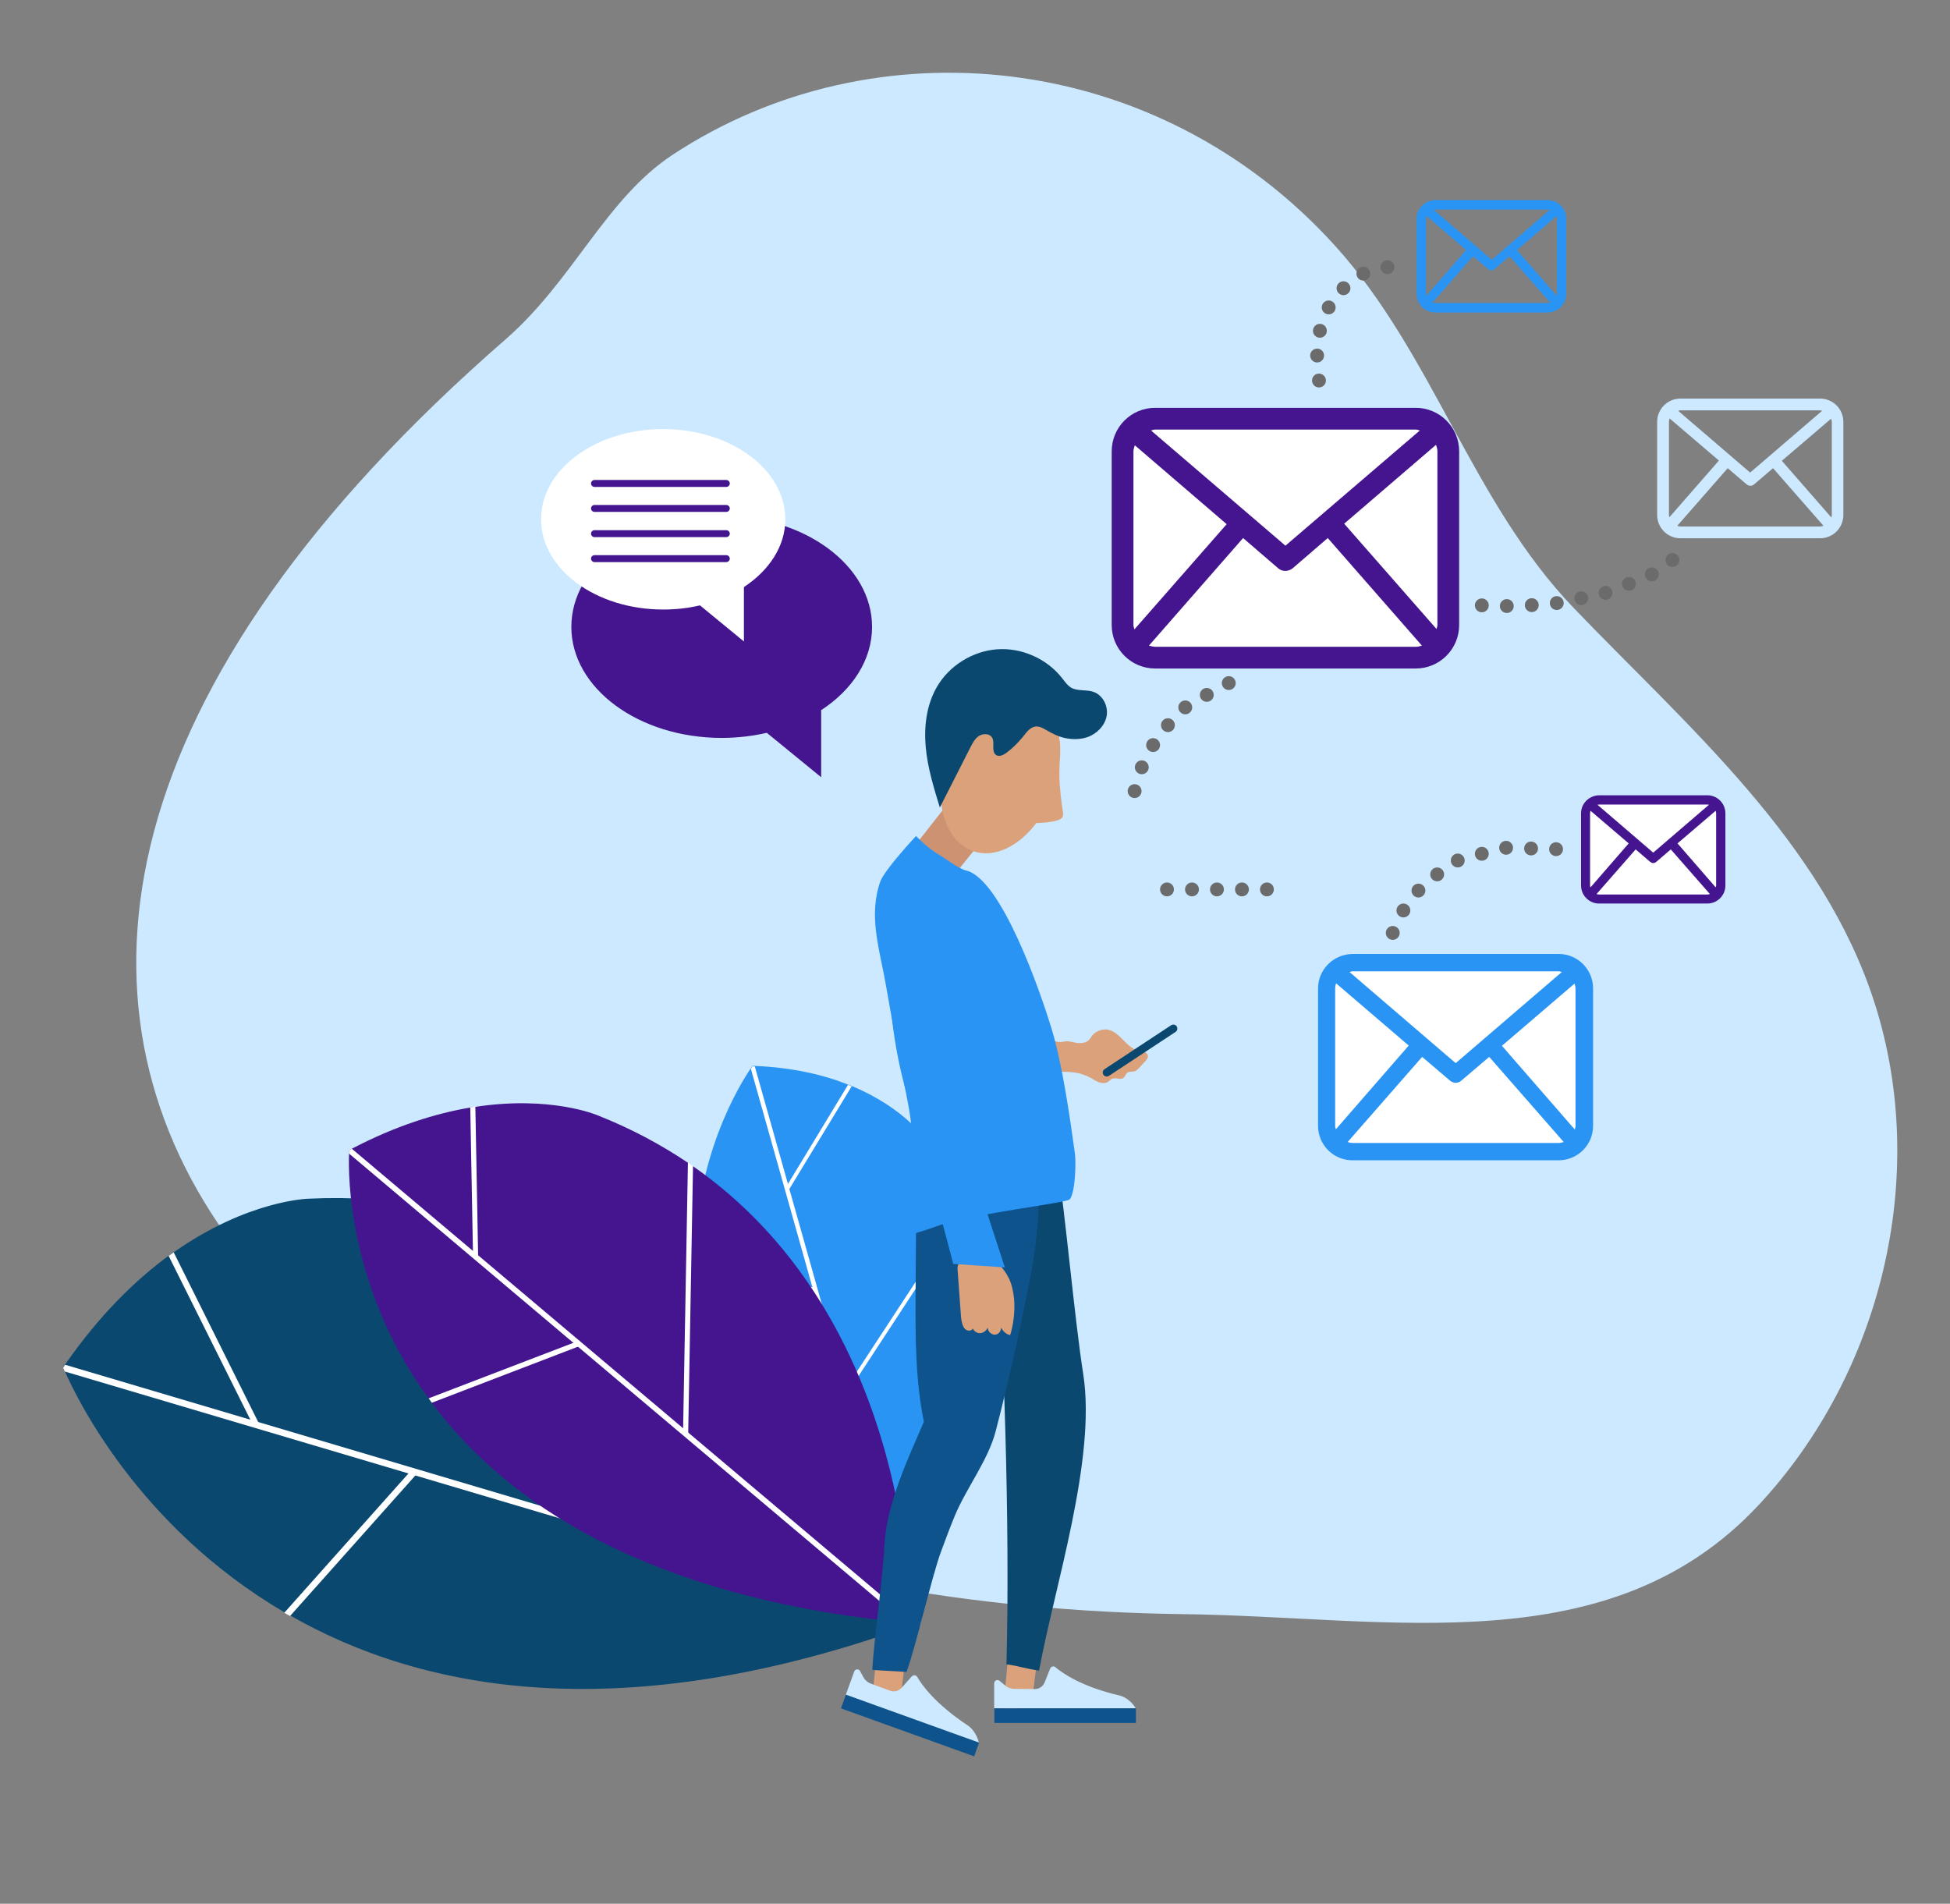 <svg xmlns="http://www.w3.org/2000/svg" xmlns:xlink="http://www.w3.org/1999/xlink" version="1.1" id="Layer_1" x="0px" y="0px" viewBox="0 0 843 823" style="enable-background:new 0 0 843 823;" xml:space="preserve">
<rect x="0" y="0" width="843" height="823" fill="#808080" stroke="none"/>
<style xmlns="http://www.w3.org/2000/svg" type="text/css">
	.st0{fill:#CCE9FF;}
	.st1{fill:#FFFFFF;}
	.st2{fill:#44158f;}
	.st3{fill:#2A94F4;}
	.st4{fill:none;}
	.st5{fill:#6B6B6B;}
	.st6{fill:#0B4870;}
	.st7{fill:#DBA17B;}
	.st8{fill:#CC9271;}
	.st9{fill:#0E538C;}
</style>
<path xmlns="http://www.w3.org/2000/svg" class="st0" d="M290.8,66.9c87.1-57.4,209.5-45.7,286.5,39.5c42.1,46.6,59.2,110.7,102.9,156.3  c49.2,51.3,108,101.2,130.3,171.2c23.7,74.4,2.9,159.7-50.1,216.6c-64.5,69.2-159.3,48.4-248.9,47.3  c-366.9-4.6-639.6-249.5-292.6-551.4C247.9,121,262,85.8,290.8,66.9z"/>
<path xmlns="http://www.w3.org/2000/svg" class="st1" d="M616,281H499c-6.6,0-12-5.4-12-12v-76c0-6.6,5.4-12,12-12h117c6.6,0,12,5.4,12,12v76  C628,275.6,622.6,281,616,281z"/>
<path xmlns="http://www.w3.org/2000/svg" class="st2" d="M480.6,195.1v75.1c0,10.4,8.4,18.8,18.8,18.8H612c10.4,0,18.8-8.4,18.8-18.8v-75.1c0-10.4-8.4-18.8-18.8-18.8  H499.4C489,176.3,480.6,184.7,480.6,195.1z M490.4,272.1c-0.1-0.6-0.4-1.2-0.4-1.8v-75.1c0-1,0.3-1.9,0.6-2.7l39.7,34.1L490.4,272.1  z M612,185.7c0.6,0,1.2,0.2,1.8,0.4l-58.1,49.8l-58.1-49.8c0.6-0.1,1.1-0.4,1.8-0.4H612z M581.1,226.4l39.7-34.1  c0.3,0.9,0.6,1.8,0.6,2.7v75.1c0,0.7-0.2,1.2-0.4,1.8L581.1,226.4z M499.4,279.6c-1,0-1.8-0.3-2.7-0.5l40.7-46.5l15.2,13.1  c0.9,0.8,2,1.1,3.1,1.1s2.2-0.4,3.1-1.1l15.2-13.1l40.7,46.5c-0.9,0.3-1.7,0.5-2.7,0.5H499.4z"/>
<path xmlns="http://www.w3.org/2000/svg" class="st1" d="M673,496h-88c-6.6,0-12-5.4-12-12v-55.4c0-6.6,5.4-12,12-12h88c6.6,0,12,5.4,12,12V484  C685,490.6,679.6,496,673,496z"/>
<path xmlns="http://www.w3.org/2000/svg" class="st3" d="M569.8,427.3v59.4c0,8.2,6.6,14.9,14.9,14.9h89.1c8.2,0,14.9-6.6,14.9-14.9v-59.4c0-8.2-6.6-14.9-14.9-14.9  h-89.1C576.5,412.5,569.8,419.1,569.8,427.3z M577.5,488.2c-0.1-0.5-0.3-0.9-0.3-1.5v-59.4c0-0.8,0.2-1.5,0.4-2.2l31.4,26.9  L577.5,488.2z M673.8,419.9c0.5,0,0.9,0.2,1.4,0.3l-45.9,39.4l-45.9-39.4c0.5-0.1,0.9-0.3,1.4-0.3H673.8z M649.3,452.1l31.4-26.9  c0.2,0.7,0.4,1.4,0.4,2.2v59.4c0,0.5-0.2,1-0.3,1.5L649.3,452.1z M584.7,494.1c-0.8,0-1.4-0.2-2.1-0.4l32.2-36.8l12.1,10.3  c0.7,0.6,1.6,0.9,2.4,0.9c0.9,0,1.7-0.3,2.4-0.9l12.1-10.3l32.2,36.8c-0.7,0.2-1.4,0.4-2.1,0.4H584.7z"/>
<path xmlns="http://www.w3.org/2000/svg" class="st0" d="M716.4,182.4v40.2c0,5.6,4.5,10.1,10.1,10.1h60.3c5.6,0,10.1-4.5,10.1-10.1v-40.2c0-5.6-4.5-10.1-10.1-10.1  h-60.3C720.9,172.3,716.4,176.8,716.4,182.4z M721.7,223.6c-0.1-0.3-0.2-0.6-0.2-1v-40.2c0-0.5,0.1-1,0.3-1.5l21.3,18.2L721.7,223.6  z M786.8,177.4c0.3,0,0.6,0.1,0.9,0.2l-31.1,26.7l-31.1-26.7c0.3-0.1,0.6-0.2,0.9-0.2H786.8z M770.3,199.2l21.3-18.2  c0.1,0.5,0.3,0.9,0.3,1.5v40.2c0,0.3-0.1,0.7-0.2,1L770.3,199.2z M726.5,227.6c-0.5,0-1-0.1-1.4-0.3l21.8-24.9l8.2,7  c0.5,0.4,1.1,0.6,1.6,0.6c0.6,0,1.2-0.2,1.6-0.6l8.2-7l21.8,24.9c-0.5,0.1-0.9,0.3-1.4,0.3H726.5z"/>
<path xmlns="http://www.w3.org/2000/svg" class="st1" d="M733,390h-36c-6.6,0-12-5.4-12-12v-21.4c0-6.6,5.4-12,12-12h36c6.6,0,12,5.4,12,12V378  C745,384.6,739.6,390,733,390z"/>
<path xmlns="http://www.w3.org/2000/svg" class="st2" d="M683.5,351.6v31.2c0,4.3,3.5,7.8,7.8,7.8h46.8c4.3,0,7.8-3.5,7.8-7.8v-31.2c0-4.3-3.5-7.8-7.8-7.8h-46.8  C687,343.9,683.5,347.3,683.5,351.6z M687.6,383.6c-0.1-0.3-0.2-0.5-0.2-0.8v-31.2c0-0.4,0.1-0.8,0.2-1.1l16.5,14.1L687.6,383.6z   M738.1,347.8c0.3,0,0.5,0.1,0.7,0.1l-24.1,20.7l-24.1-20.7c0.2,0,0.5-0.1,0.7-0.1H738.1z M725.2,364.6l16.5-14.1  c0.1,0.4,0.2,0.7,0.2,1.1v31.2c0,0.3-0.1,0.5-0.2,0.8L725.2,364.6z M691.3,386.7c-0.4,0-0.8-0.1-1.1-0.2l16.9-19.3l6.3,5.4  c0.4,0.3,0.8,0.5,1.3,0.5c0.5,0,0.9-0.2,1.3-0.5l6.3-5.4l16.9,19.3c-0.4,0.1-0.7,0.2-1.1,0.2H691.3z"/>
<path xmlns="http://www.w3.org/2000/svg" class="st3" d="M612.4,94.6V127c0,4.5,3.6,8.1,8.1,8.1h48.5c4.5,0,8.1-3.6,8.1-8.1V94.6c0-4.5-3.6-8.1-8.1-8.1h-48.5  C616.1,86.5,612.4,90.1,612.4,94.6z M616.7,127.8c-0.1-0.3-0.2-0.5-0.2-0.8V94.6c0-0.4,0.1-0.8,0.2-1.2l17.1,14.7L616.7,127.8z   M669.1,90.6c0.3,0,0.5,0.1,0.8,0.2l-25,21.5l-25-21.5c0.3-0.1,0.5-0.2,0.8-0.2H669.1z M655.8,108.1l17.1-14.7  c0.1,0.4,0.2,0.8,0.2,1.2V127c0,0.3-0.1,0.5-0.2,0.8L655.8,108.1z M620.5,131c-0.4,0-0.8-0.1-1.2-0.2l17.5-20l6.6,5.6  c0.4,0.3,0.8,0.5,1.3,0.5c0.5,0,0.9-0.2,1.3-0.5l6.6-5.6l17.5,20c-0.4,0.1-0.7,0.2-1.2,0.2H620.5z"/>
<g xmlns="http://www.w3.org/2000/svg">
	<g>
		<g>
			<rect x="528.2" y="292.3" class="st4" width="6" height="6"/>
			<g>
				<circle class="st5" cx="531.2" cy="295.3" r="3"/>
			</g>
		</g>
		<g>
			<rect x="518.7" y="297.4" class="st4" width="6" height="6"/>
			<g>
				<circle class="st5" cx="521.7" cy="300.4" r="3"/>
			</g>
		</g>
		<g>
			<rect x="509.4" y="302.8" class="st4" width="6" height="6"/>
			<g>
				<circle class="st5" cx="512.4" cy="305.8" r="3"/>
			</g>
		</g>
		<g>
			<rect x="501.9" y="310.5" class="st4" width="6" height="6"/>
			<g>
				<circle class="st5" cx="504.9" cy="313.5" r="3"/>
			</g>
		</g>
		<g>
			<rect x="495.5" y="319.1" class="st4" width="6" height="6"/>
			<g>
				<circle class="st5" cx="498.5" cy="322.1" r="3"/>
			</g>
		</g>
		<g>
			<rect x="490.6" y="328.7" class="st4" width="6" height="6"/>
			<g>
				<circle class="st5" cx="493.6" cy="331.7" r="3"/>
			</g>
		</g>
		<g>
			<rect x="487.5" y="339" class="st4" width="6" height="6"/>
			<g>
				<circle class="st5" cx="490.5" cy="342" r="3"/>
			</g>
		</g>
	</g>
</g>
<g xmlns="http://www.w3.org/2000/svg">
	<g>
		<g>
			<rect x="544.7" y="381.5" class="st4" width="6" height="6"/>
			<g>
				<circle class="st5" cx="547.7" cy="384.5" r="3"/>
			</g>
		</g>
		<g>
			<rect x="533.9" y="381.5" class="st4" width="6" height="6"/>
			<g>
				<circle class="st5" cx="536.9" cy="384.5" r="3"/>
			</g>
		</g>
		<g>
			<rect x="523.1" y="381.5" class="st4" width="6" height="6"/>
			<g>
				<circle class="st5" cx="526.1" cy="384.5" r="3"/>
			</g>
		</g>
		<g>
			<rect x="512.3" y="381.5" class="st4" width="6" height="6"/>
			<g>
				<circle class="st5" cx="515.3" cy="384.5" r="3"/>
			</g>
		</g>
		<g>
			<rect x="501.5" y="381.5" class="st4" width="6" height="6"/>
			<g>
				<circle class="st5" cx="504.5" cy="384.5" r="3"/>
			</g>
		</g>
	</g>
</g>
<g xmlns="http://www.w3.org/2000/svg">
	<g>
		<g>
			<rect x="669.7" y="364.1" class="st4" width="6" height="6"/>
			<g>
				<circle class="st5" cx="672.7" cy="367.1" r="3"/>
			</g>
		</g>
		<g>
			<rect x="658.9" y="363.8" class="st4" width="6" height="6"/>
			<g>
				<circle class="st5" cx="661.9" cy="366.8" r="3"/>
			</g>
		</g>
		<g>
			<rect x="648.1" y="363.5" class="st4" width="6" height="6"/>
			<g>
				<circle class="st5" cx="651.1" cy="366.5" r="3"/>
			</g>
		</g>
		<g>
			<rect x="637.6" y="366.1" class="st4" width="6" height="6"/>
			<g>
				<circle class="st5" cx="640.6" cy="369.1" r="3"/>
			</g>
		</g>
		<g>
			<rect x="627.2" y="369" class="st4" width="6" height="6"/>
			<g>
				<circle class="st5" cx="630.2" cy="372" r="3"/>
			</g>
		</g>
		<g>
			<rect x="618.3" y="375" class="st4" width="6" height="6"/>
			<g>
				<circle class="st5" cx="621.3" cy="378" r="3"/>
			</g>
		</g>
		<g>
			<rect x="610.2" y="382" class="st4" width="6" height="6"/>
			<g>
				<circle class="st5" cx="613.2" cy="385" r="3"/>
			</g>
		</g>
		<g>
			<rect x="603.7" y="390.6" class="st4" width="6" height="6"/>
			<g>
				<circle class="st5" cx="606.7" cy="393.6" r="3"/>
			</g>
		</g>
		<g>
			<rect x="599.1" y="400.3" class="st4" width="6" height="6"/>
			<g>
				<circle class="st5" cx="602.1" cy="403.3" r="3"/>
			</g>
		</g>
	</g>
</g>
<g xmlns="http://www.w3.org/2000/svg">
	<g>
		<g>
			<rect x="720" y="239.1" class="st4" width="6" height="6"/>
			<g>
				<circle class="st5" cx="723" cy="242.1" r="3"/>
			</g>
		</g>
		<g>
			<rect x="711.1" y="245.3" class="st4" width="6" height="6"/>
			<g>
				<circle class="st5" cx="714.1" cy="248.3" r="3"/>
			</g>
		</g>
		<g>
			<rect x="701.2" y="249.4" class="st4" width="6" height="6"/>
			<g>
				<circle class="st5" cx="704.2" cy="252.4" r="3"/>
			</g>
		</g>
		<g>
			<rect x="691.1" y="253.3" class="st4" width="6" height="6"/>
			<g>
				<circle class="st5" cx="694.1" cy="256.3" r="3"/>
			</g>
		</g>
		<g>
			<rect x="680.6" y="255.6" class="st4" width="6" height="6"/>
			<g>
				<circle class="st5" cx="683.6" cy="258.6" r="3"/>
			</g>
		</g>
		<g>
			<rect x="670" y="257.7" class="st4" width="6" height="6"/>
			<g>
				<circle class="st5" cx="673" cy="260.7" r="3"/>
			</g>
		</g>
		<g>
			<rect x="659.2" y="258.6" class="st4" width="6" height="6"/>
			<g>
				<circle class="st5" cx="662.2" cy="261.6" r="3"/>
			</g>
		</g>
		<g>
			<rect x="648.4" y="259" class="st4" width="6" height="6"/>
			<g>
				<circle class="st5" cx="651.4" cy="262" r="3"/>
			</g>
		</g>
		<g>
			<rect x="637.6" y="258.7" class="st4" width="6" height="6"/>
			<g>
				<circle class="st5" cx="640.6" cy="261.7" r="3"/>
			</g>
		</g>
	</g>
</g>
<g xmlns="http://www.w3.org/2000/svg">
	<g>
		<g>
			<rect x="596.8" y="112.5" class="st4" width="6" height="6"/>
			<g>
				<circle class="st5" cx="599.8" cy="115.5" r="3"/>
			</g>
		</g>
		<g>
			<rect x="586.4" y="115.3" class="st4" width="6" height="6"/>
			<g>
				<circle class="st5" cx="589.4" cy="118.3" r="3"/>
			</g>
		</g>
		<g>
			<rect x="577.8" y="121.6" class="st4" width="6" height="6"/>
			<g>
				<circle class="st5" cx="580.8" cy="124.6" r="3"/>
			</g>
		</g>
		<g>
			<rect x="571.4" y="129.9" class="st4" width="6" height="6"/>
			<g>
				<circle class="st5" cx="574.4" cy="132.9" r="3"/>
			</g>
		</g>
		<g>
			<rect x="567.6" y="140" class="st4" width="6" height="6"/>
			<g>
				<circle class="st5" cx="570.6" cy="143" r="3"/>
			</g>
		</g>
		<g>
			<rect x="566.4" y="150.7" class="st4" width="6" height="6"/>
			<g>
				<circle class="st5" cx="569.4" cy="153.7" r="3"/>
			</g>
		</g>
		<g>
			<rect x="567.2" y="161.5" class="st4" width="6" height="6"/>
			<g>
				<circle class="st5" cx="570.2" cy="164.5" r="3"/>
			</g>
		</g>
	</g>
</g>
<g xmlns="http://www.w3.org/2000/svg">
	<path class="st6" d="M395.8,702c0.8-0.3,1.5-0.5,2.3-0.8c0,0-0.3-0.6-0.8-1.8c-8.2-17-76.4-151.4-207.9-177.2   c-1-0.2-2.1-0.4-3.1-0.6c-16.7-3-34.3-4.3-52.9-3.4c0,0-26.1,0.5-58.2,23.1c-0.7,0.5-1.4,1-2.2,1.5c-14.4,10.5-29.9,25.6-44.8,47   c-0.3,0.4-0.6,0.8-0.9,1.2c0,0,0.2,0.6,0.7,1.7c4.6,10.6,31.4,67.1,94.8,104.2c0.8,0.5,1.7,1,2.5,1.4   C182.8,731.2,269.5,747.8,395.8,702z"/>
	<g>
		<path class="st1" d="M397.8,702.6l0.3-1.4l0.3-1.4l-1.1-0.3L28.2,590c-0.3,0.4-0.6,0.8-0.9,1.2c0,0,0.2,0.6,0.7,1.7L395.8,702    L397.8,702.6z"/>
	</g>
	<g>
		<path class="st1" d="M125.4,698.6l55.1-61.8l-1.8-2.2l-55.8,62.6C123.7,697.7,124.5,698.1,125.4,698.6z"/>
	</g>
	<g>
		<path class="st1" d="M247.9,656.7l3.1,0.4l-61.6-134.8c-1-0.2-2.1-0.4-3.1-0.6L247.9,656.7z"/>
	</g>
	<g>
		<path class="st1" d="M109.7,616.7l2.2-1.4l-36.8-73.9c-0.7,0.5-1.4,1-2.2,1.5L109.7,616.7z"/>
	</g>
</g>
<g xmlns="http://www.w3.org/2000/svg">
	<path class="st3" d="M390.6,696.1c0.4,0.3,0.8,0.6,1.2,0.9c0,0,0.2-0.4,0.7-1c6.4-10.1,55.4-92.3,24.7-171.6   c-0.2-0.6-0.5-1.3-0.7-1.9c-4-10-9.3-19.9-16.1-29.6c0,0-9.1-13.8-32.1-23.4c-0.5-0.2-1-0.4-1.6-0.6c-10.5-4.2-23.9-7.4-40.4-8.1   c-0.3,0-0.6,0-1,0c0,0-0.2,0.3-0.7,1c-4.1,6-25.4,39.5-23.8,86.2c0,0.6,0,1.2,0.1,1.8C302.8,591.7,323.3,643.8,390.6,696.1z"/>
	<g>
		<path class="st1" d="M391,697.4l0.9-0.3l0.9-0.3l-0.2-0.7l-66.3-235.1c-0.3,0-0.6,0-1,0c0,0-0.2,0.3-0.7,1l66,234.3L391,697.4z"/>
	</g>
	<g>
		<path class="st1" d="M300.9,549.8l51.8,8.7l0.5-1.7l-52.5-8.8C300.8,548.6,300.8,549.2,300.9,549.8z"/>
	</g>
	<g>
		<path class="st1" d="M364.9,601.4l0.8,1.8l51.5-78.7c-0.2-0.6-0.5-1.3-0.7-1.9L364.9,601.4z"/>
	</g>
	<g>
		<path class="st1" d="M339.5,513.7l1.5,0.7l27.2-44.8c-0.5-0.2-1-0.4-1.6-0.6L339.5,513.7z"/>
	</g>
</g>
<g xmlns="http://www.w3.org/2000/svg">
	<path class="st2" d="M391.4,701.5c0.7,0.1,1.4,0.1,2,0.2c0,0,0-0.5,0-1.5c0-14.8-3.1-132.9-93.9-196.1c-0.7-0.5-1.4-1-2.2-1.5   c-11.6-7.8-24.6-14.8-39.1-20.5c0,0-20.1-8.6-52.7-3.6c-0.7,0.1-1.5,0.2-2.2,0.3c-14.8,2.5-32.1,7.8-51.2,17.8   c-0.4,0.2-0.7,0.4-1.1,0.6c0,0,0,0.5-0.1,1.5c-0.4,9-0.5,58,34.4,105.9c0.5,0.6,0.9,1.2,1.4,1.9   C218.5,649.1,278.6,690.5,391.4,701.5z"/>
	<path class="st1" d="M392.7,702.6l0.7-0.9l0.7-0.9l-0.7-0.6L152.1,496.6c-0.4,0.2-0.7,0.4-1.1,0.6c0,0,0,0.5-0.1,1.5l240.4,202.8   L392.7,702.6z"/>
	<path class="st1" d="M186.7,606.4l64.4-24.7l-0.6-2.2l-65.2,25C185.8,605.2,186.2,605.8,186.7,606.4z"/>
	<path class="st1" d="M295.3,618.8l2.2,1.4l2.1-116.2c-0.7-0.5-1.4-1-2.2-1.5L295.3,618.8z"/>
	<path class="st1" d="M204.5,543.3l2.2-0.2l-1.2-64.7c-0.7,0.1-1.5,0.2-2.2,0.3L204.5,543.3z"/>
</g>
<g xmlns="http://www.w3.org/2000/svg">
	<polygon class="st7" points="449.7,707.3 446,736.3 433.5,740.8 436.8,706  "/>
	<polygon class="st7" points="392.7,707.3 389,736.3 376.5,740.8 379.8,706  "/>
	<polygon class="st8" points="408.9,348.5 389.2,373.6 408,383.8 429.1,357.7  "/>
	<path class="st7" d="M459.4,350.3c-0.6-3.8-1-7.7-1.3-11.6c-0.2-3.1-0.1-6.2,0-9.3c0.3-3.1,0.3-6.2,0.1-9.1c0,0.1-0.1,0.2-0.1,0.3   c-0.2-2.6-0.6-5.2-1.3-7.7c-2-6.3-6.1-12.2-12.5-14.4c-12.8-4.3-28.4,7.7-34.9,26.9c-6.5,19.2-1.4,38.3,11.4,42.6   c9.1,3.1,19.6-2.1,27.2-12.2c3-0.1,6-0.3,8.9-1.1c1-0.3,2-0.7,2.5-1.6C459.7,352.2,459.6,351.2,459.4,350.3z"/>
	<path class="st6" d="M470,318.7c4.1-1.4,7.6-4.9,8.4-9.1c0.8-4.3-1.6-9.1-5.7-10.5c-3.1-1.1-6.8-0.2-9.6-1.8c-1.7-1-2.8-2.7-4-4.2   c-6.6-8.4-17.5-13.2-28.1-12.4c-10.6,0.8-20.7,7.1-26,16.3c-4.5,7.8-5.6,17.1-4.8,26c0.8,8.9,3.5,17.6,6.1,26.1   c4.4-8.7,8.8-17.4,13.2-26c1-1.9,2-3.9,3.8-5c1.8-1.1,4.6-1,5.6,0.8c0.7,1.2,0.5,2.7,0.5,4c0,1.4,0.2,3,1.4,3.6   c1.3,0.7,3-0.1,4.2-1c2.6-1.9,4.9-4.2,7-6.7c1.3-1.6,2.6-3.6,4.5-4.4c2.1-0.9,3.9,0.1,5.8,1.2c2.6,1.5,5.3,2.9,8.3,3.5   C463.7,319.7,467,319.7,470,318.7z"/>
	<path class="st6" d="M456.8,500.6c3.9,25,7.6,68.5,11.5,93.5c5.7,36.7-12.4,91.6-19.1,128.1c-4.9-0.6-9.2-2.1-14.1-2.7   c1.6-61.9-1.2-140.8-5.2-202.6C438.6,518,448.1,499.5,456.8,500.6z"/>
	<path class="st9" d="M396.1,518c5.1,0.3,10.1-4.3,15.2-3.9c6.2,0.4,12.9,1.6,18.8,3.4c5.9,1.8,12.8-3.7,18.6-5.7   c1.2,10-0.9,27.8-2.8,37.7c-4.4,23.2-9.5,46.2-15.4,69c-3.2,12.6-12.7,24.7-17.7,36.7c-2.1,5.1-4.1,10.4-6,15.6   c-4,10.8-10.9,41.2-14.9,52c-4.9-0.4-9.9-0.5-14.8-0.9c0.5-10.9,4.8-42.3,5.2-53.2c0.8-18.2,9.9-37.3,17.1-54.1   c-3.6-17.4-3.7-36.3-3.6-54.1C395.9,544.8,396,533.6,396.1,518z"/>
	<path class="st7" d="M465.2,450.8c1.8,0.3,3.9,0.2,5.3-1c0.7-0.6,1.2-1.5,1.7-2.2c1.7-2,4.6-3,7.1-2.4c5.2,1.3,7.7,7.9,12.9,9   c0.8,0.2,1.6,0.2,2.4,0.5c0.8,0.3,1.5,0.8,1.6,1.6c0.2,1-0.5,1.8-1.2,2.6c-0.9,1-1.9,2-2.8,3c-0.4,0.4-0.9,0.9-1.4,1.1   c-1.1,0.5-2.5,0-3.4,0.7c-0.8,0.6-1,1.8-1.9,2.4c-1.3,0.8-3.1-0.4-4.6,0.2c-0.8,0.3-1.3,1-1.9,1.4c-1.1,0.7-2.6,0.6-3.9,0.2   c-1.3-0.5-2.4-1.3-3.5-1.9c-1.5-0.8-3.1-1.4-4.7-1.9c-4.4-1.1-9.1-0.8-13.7-0.4c-0.2-3.6-0.3-7.2-0.5-10.8c0-0.6,0-1.3,0.3-1.9   c0.6-1.1,2.2-1.1,3.5-0.8c1.6,0.4,2.4,0.3,3.9,0C461.9,449.9,463.7,450.6,465.2,450.8z"/>
	<path class="st6" d="M477,464.6L477,464.6c-0.5-0.8-0.3-1.9,0.5-2.4l28.8-19c0.8-0.5,1.9-0.3,2.4,0.5l0,0c0.5,0.8,0.3,1.9-0.5,2.4   l-28.8,19C478.6,465.6,477.5,465.4,477,464.6z"/>
	<path class="st0" d="M454,721.3c0.4-0.9,1.5-1.2,2.2-0.6c3.1,2.6,11.4,8.5,27.9,12.3c0,0,4,0.8,6.9,5.5h-61.2v-10.8   c0-1.2,1.4-1.8,2.3-1.1l2.4,2c1.1,1,2.6,1.5,4,1.5l8.8,0.1c1.9,0,3.6-1.1,4.3-2.9L454,721.3z"/>
	
		<rect x="429.9" y="738.5" transform="matrix(-1 -1.224647e-16 1.224647e-16 -1 920.971 1483.327)" class="st9" width="61.2" height="6.3"/>
	<path class="st0" d="M394.2,724.7c0.6-0.7,1.8-0.6,2.3,0.2c2,3.5,7.9,11.8,22,21.1c0,0,3.5,2.2,4.7,7.5l-57.6-20.7l3.7-10.2   c0.4-1.1,1.9-1.3,2.5-0.2l1.5,2.7c0.7,1.3,1.9,2.3,3.3,2.8l8.2,3c1.8,0.7,3.8,0.1,5-1.3L394.2,724.7z"/>
	
		<rect x="362.8" y="742.9" transform="matrix(-0.941 -0.339 0.339 -0.941 510.693 1581.338)" class="st9" width="61.2" height="6.3"/>
	<path class="st3" d="M454.9,445.7c4.4,14.7,7.7,37.8,9.8,53c0.5,3.6,0.2,17.2-2.3,19.8c-1.5,1.6-40.2,5.9-56.3,11.2   c-2.2,0.7-12.7,4.8-14.8,3.9c-3-1.3-4.6-14.5-3.9-17.6c9.3-40.1,9.3-10.6-4.3-89.5c-2.7-15.8-7.9-30.4-2.5-45.5   c1.8-5,15.4-19.6,15.4-19.6s4.6,4.9,9.3,7.7c3.9,2.3,9,6.4,12.3,7.2C432.7,379.8,449.6,428,454.9,445.7z"/>
	<path class="st7" d="M436.2,552.7c1.3,2.8,1.9,5.9,2.2,8.9c0.4,5.3-0.2,10.6-1.7,15.6c-2.2-0.5-4-2.5-4.3-4.8c1,1.6,0.1,4-1.7,4.5   c-1.8,0.5-3.8-1.2-3.7-3.1c-0.5,1.6-2.3,2.8-3.9,2.5c-1.7-0.3-3-1.9-2.9-3.6c0.7,0.5,0.5,1.7-0.1,2.2c-0.7,0.5-1.7,0.4-2.4,0   c-0.7-0.4-1.2-1.2-1.5-2c-0.5-1.4-0.7-2.9-0.8-4.4c-0.5-6.4-0.9-12.9-1.4-19.3c-0.1-0.9-0.1-1.8,0.3-2.6c0.8-1.5,2.9-1.7,4.7-1.6   c2.3,0.1,4.6,0.2,6.9,0.3c1.5,0.1,3.1,0,4.5,0.5C432.9,547,435,550.3,436.2,552.7z"/>
	<path class="st3" d="M411.2,402.5c-0.8,13.5-1.6,27.1-2.5,40.6c-0.5,7.5-0.9,15.1,0.2,22.5c0.9,6.2,2.8,12.2,4.7,18.1   c6.9,21.4,13.8,42.8,20.8,64.2c-7.4-0.5-14.9-1-22.3-1.5c-5.9-22.9-17.3-63.8-18.3-67.5c-8.2-25.7-11.1-53-8.5-79.8L411.2,402.5z"/>
</g>
<path xmlns="http://www.w3.org/2000/svg" class="st2" d="M377,271c0-26.5-29.1-48-65-48s-65,21.5-65,48c0,26.5,29.1,48,65,48c6.8,0,13.4-0.8,19.5-2.2v0L355,336v-29  C368.5,298.2,377,285.3,377,271z"/>
<g xmlns="http://www.w3.org/2000/svg">
	<path class="st1" d="M339.5,224.5c0-21.5-23.6-39-52.8-39s-52.8,17.4-52.8,39c0,21.5,23.6,39,52.8,39c5.5,0,10.9-0.6,15.9-1.8v0   l19,15.6v-23.5C332.6,246.5,339.5,236.1,339.5,224.5z"/>
	<g>
		<path class="st2" d="M314,210.5h-57c-0.8,0-1.5-0.7-1.5-1.5s0.7-1.5,1.5-1.5h57c0.8,0,1.5,0.7,1.5,1.5S314.8,210.5,314,210.5z"/>
	</g>
	<g>
		<path class="st2" d="M314,221.3h-57c-0.8,0-1.5-0.7-1.5-1.5s0.7-1.5,1.5-1.5h57c0.8,0,1.5,0.7,1.5,1.5S314.8,221.3,314,221.3z"/>
	</g>
	<g>
		<path class="st2" d="M314,232.2h-57c-0.8,0-1.5-0.7-1.5-1.5s0.7-1.5,1.5-1.5h57c0.8,0,1.5,0.7,1.5,1.5S314.8,232.2,314,232.2z"/>
	</g>
	<g>
		<path class="st2" d="M314,243h-57c-0.8,0-1.5-0.7-1.5-1.5s0.7-1.5,1.5-1.5h57c0.8,0,1.5,0.7,1.5,1.5S314.8,243,314,243z"/>
	</g>
</g>
</svg>